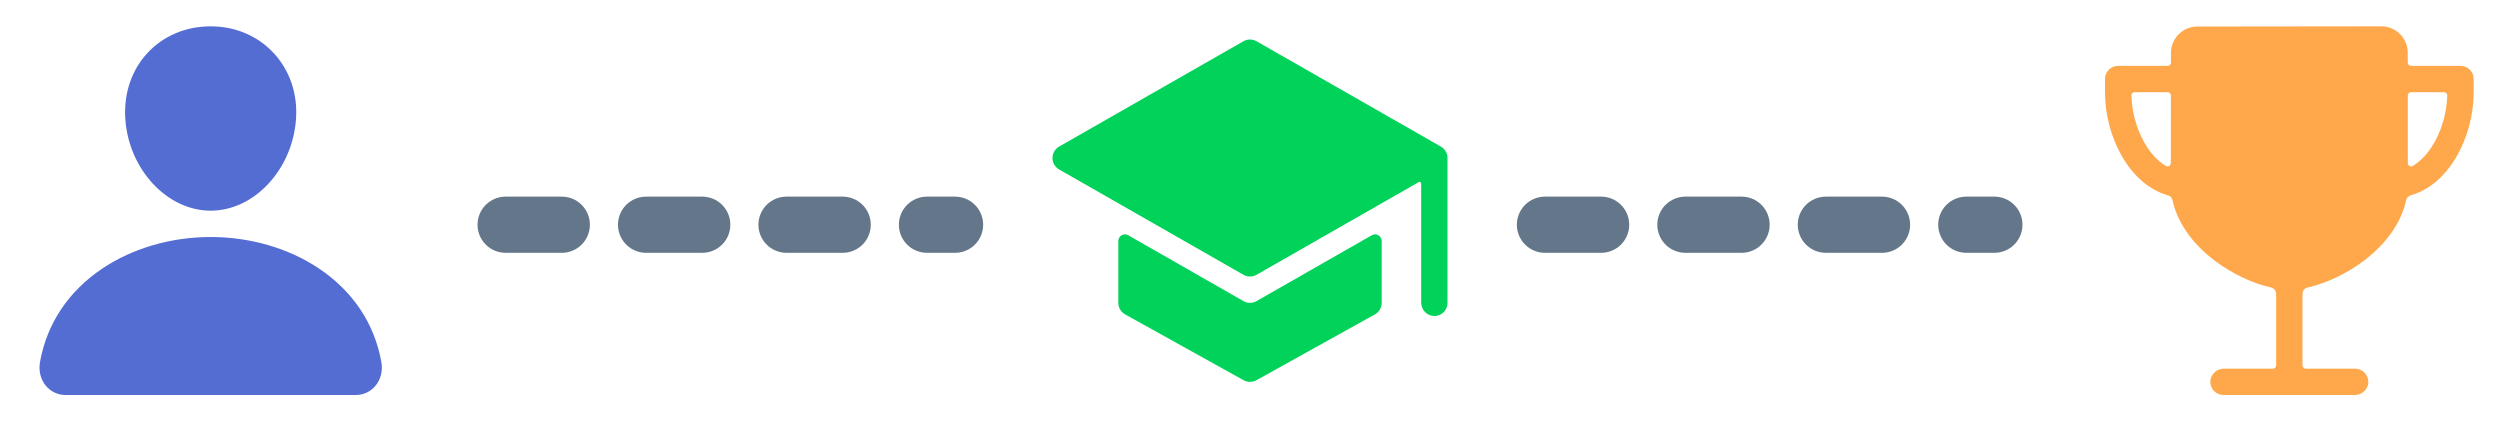 <svg width="356" height="60" viewBox="0 0 356 60" fill="none" xmlns="http://www.w3.org/2000/svg">
	<path
		d="M178 43.127C177.674 43.127 177.353 43.041 177.07 42.879L160.656 33.498C160.514 33.416 160.352 33.373 160.187 33.373C160.022 33.373 159.861 33.416 159.718 33.499C159.576 33.581 159.457 33.7 159.375 33.843C159.293 33.985 159.25 34.147 159.25 34.312V43.127C159.25 43.461 159.339 43.79 159.509 44.078C159.678 44.367 159.922 44.605 160.214 44.767L177.089 54.142C177.368 54.297 177.681 54.378 178 54.378C178.319 54.378 178.632 54.297 178.911 54.142L195.786 44.767C196.078 44.605 196.322 44.367 196.491 44.078C196.661 43.79 196.75 43.461 196.75 43.127V34.312C196.75 34.147 196.707 33.985 196.625 33.843C196.543 33.7 196.424 33.581 196.282 33.499C196.139 33.416 195.978 33.373 195.813 33.373C195.648 33.373 195.486 33.416 195.344 33.498L178.93 42.879C178.647 43.041 178.326 43.127 178 43.127Z"
		fill="#00D25A"/>
	<path
		d="M206.117 22.326C206.117 22.326 206.117 22.317 206.117 22.313C206.087 22.016 205.986 21.731 205.823 21.48C205.66 21.23 205.439 21.022 205.179 20.874L178.929 5.874C178.646 5.712 178.325 5.627 177.999 5.627C177.673 5.627 177.352 5.712 177.068 5.874L150.818 20.874C150.532 21.038 150.293 21.275 150.127 21.561C149.961 21.847 149.874 22.172 149.874 22.502C149.874 22.833 149.961 23.157 150.127 23.443C150.293 23.729 150.532 23.966 150.818 24.13L177.068 39.13C177.352 39.292 177.673 39.377 177.999 39.377C178.325 39.377 178.646 39.292 178.929 39.13L202.025 25.933C202.06 25.913 202.101 25.902 202.142 25.902C202.183 25.902 202.224 25.913 202.26 25.934C202.295 25.954 202.325 25.984 202.345 26.02C202.366 26.055 202.376 26.096 202.376 26.137V43.074C202.376 44.083 203.152 44.949 204.161 45C204.415 45.012 204.668 44.973 204.906 44.884C205.144 44.795 205.361 44.659 205.545 44.484C205.729 44.309 205.875 44.099 205.975 43.865C206.075 43.632 206.126 43.381 206.126 43.127V22.502C206.126 22.443 206.123 22.385 206.117 22.326Z"
		fill="#00D25A"/>
	<line x1="72" y1="32" x2="136" y2="32" stroke="#64778A" stroke-width="8" stroke-linecap="round"
		  stroke-dasharray="8 12"/>
	<line x1="220" y1="32" x2="284" y2="32" stroke="#64778A" stroke-width="8" stroke-linecap="round"
		  stroke-dasharray="8 12"/>
	<path
		d="M350.375 9.375H343.332C343.208 9.375 343.088 9.326 343.001 9.238C342.913 9.15 342.863 9.031 342.863 8.906C342.863 8.333 342.863 7.852 342.863 7.491C342.861 6.498 342.465 5.546 341.762 4.845C341.059 4.144 340.106 3.75 339.113 3.75L312.888 3.78C311.896 3.782 310.945 4.177 310.244 4.878C309.542 5.58 309.147 6.53 309.145 7.522C309.145 7.901 309.145 8.368 309.145 8.906C309.145 9.031 309.096 9.15 309.008 9.238C308.92 9.326 308.8 9.375 308.676 9.375H301.625C301.128 9.375 300.651 9.573 300.299 9.924C299.948 10.276 299.75 10.753 299.75 11.25V13.125C299.75 19.515 303.266 26.303 308.717 27.814C308.878 27.859 309.024 27.948 309.139 28.069C309.254 28.191 309.333 28.342 309.368 28.506C310.044 31.657 312.124 34.658 315.392 37.132C317.843 38.987 320.765 40.355 323.393 40.938C323.6 40.985 323.786 41.101 323.919 41.267C324.052 41.433 324.125 41.639 324.125 41.852V52.031C324.125 52.156 324.076 52.275 323.988 52.363C323.9 52.451 323.781 52.5 323.656 52.5H316.678C315.669 52.5 314.803 53.276 314.752 54.285C314.74 54.538 314.78 54.792 314.868 55.029C314.957 55.267 315.093 55.485 315.268 55.669C315.443 55.852 315.653 55.998 315.887 56.099C316.12 56.198 316.371 56.25 316.625 56.25H335.322C336.331 56.25 337.197 55.474 337.248 54.465C337.26 54.212 337.22 53.958 337.132 53.721C337.043 53.483 336.907 53.265 336.732 53.081C336.557 52.898 336.347 52.752 336.113 52.651C335.88 52.552 335.629 52.5 335.375 52.5H328.344C328.219 52.5 328.1 52.451 328.012 52.363C327.924 52.275 327.875 52.156 327.875 52.031V41.852C327.875 41.639 327.948 41.433 328.081 41.267C328.214 41.101 328.4 40.985 328.607 40.938C331.235 40.352 334.157 38.987 336.608 37.132C339.876 34.658 341.956 31.657 342.632 28.506C342.667 28.342 342.746 28.191 342.861 28.069C342.976 27.948 343.122 27.859 343.283 27.814C348.734 26.303 352.25 19.515 352.25 13.125V11.25C352.25 10.753 352.052 10.276 351.701 9.924C351.349 9.573 350.872 9.375 350.375 9.375ZM309.125 23.229C309.125 23.311 309.103 23.392 309.062 23.463C309.02 23.534 308.961 23.593 308.89 23.634C308.819 23.675 308.738 23.696 308.656 23.696C308.574 23.696 308.493 23.674 308.422 23.633C307.22 22.917 306.342 21.832 305.827 21.068C304.432 18.995 303.601 16.302 303.508 13.611C303.506 13.548 303.516 13.486 303.539 13.427C303.561 13.368 303.595 13.314 303.639 13.268C303.683 13.223 303.735 13.187 303.793 13.162C303.851 13.138 303.914 13.125 303.977 13.125H308.664C308.789 13.125 308.908 13.174 308.996 13.262C309.084 13.35 309.133 13.469 309.133 13.594C309.131 16.811 309.125 20.493 309.125 23.229ZM346.171 21.068C345.657 21.832 344.78 22.917 343.578 23.633C343.507 23.674 343.426 23.696 343.344 23.696C343.262 23.696 343.181 23.674 343.11 23.633C343.038 23.592 342.979 23.533 342.938 23.462C342.897 23.391 342.875 23.31 342.875 23.228C342.875 20.121 342.875 16.591 342.869 13.594C342.869 13.469 342.919 13.35 343.006 13.262C343.094 13.174 343.214 13.125 343.338 13.125H348.025C348.088 13.125 348.151 13.138 348.209 13.162C348.267 13.187 348.319 13.223 348.363 13.268C348.407 13.314 348.441 13.368 348.464 13.427C348.486 13.486 348.497 13.548 348.494 13.611C348.402 16.302 347.568 18.995 346.173 21.068H346.171Z"
		fill="#FFA84B"/>
	<path
		d="M38.981 7.568C36.701 5.106 33.516 3.75 30 3.75C26.466 3.75 23.27 5.098 21 7.545C18.706 10.018 17.588 13.38 17.85 17.011C18.37 24.173 23.821 30 30 30C36.179 30 41.62 24.175 42.149 17.013C42.415 13.416 41.29 10.06 38.981 7.568Z"
		fill="#546DD3"/>
	<path
		d="M50.625 56.25H9.375C8.835 56.257 8.301 56.144 7.81 55.918C7.32 55.692 6.886 55.36 6.539 54.946C5.778 54.035 5.471 52.792 5.698 51.534C6.687 46.048 9.774 41.439 14.625 38.203C18.936 35.331 24.395 33.75 30 33.75C35.605 33.75 41.065 35.332 45.375 38.203C50.227 41.438 53.314 46.047 54.303 51.533C54.53 52.791 54.223 54.034 53.461 54.944C53.115 55.359 52.681 55.692 52.191 55.917C51.7 56.143 51.165 56.257 50.625 56.25Z"
		fill="#546DD3"/>
</svg>
